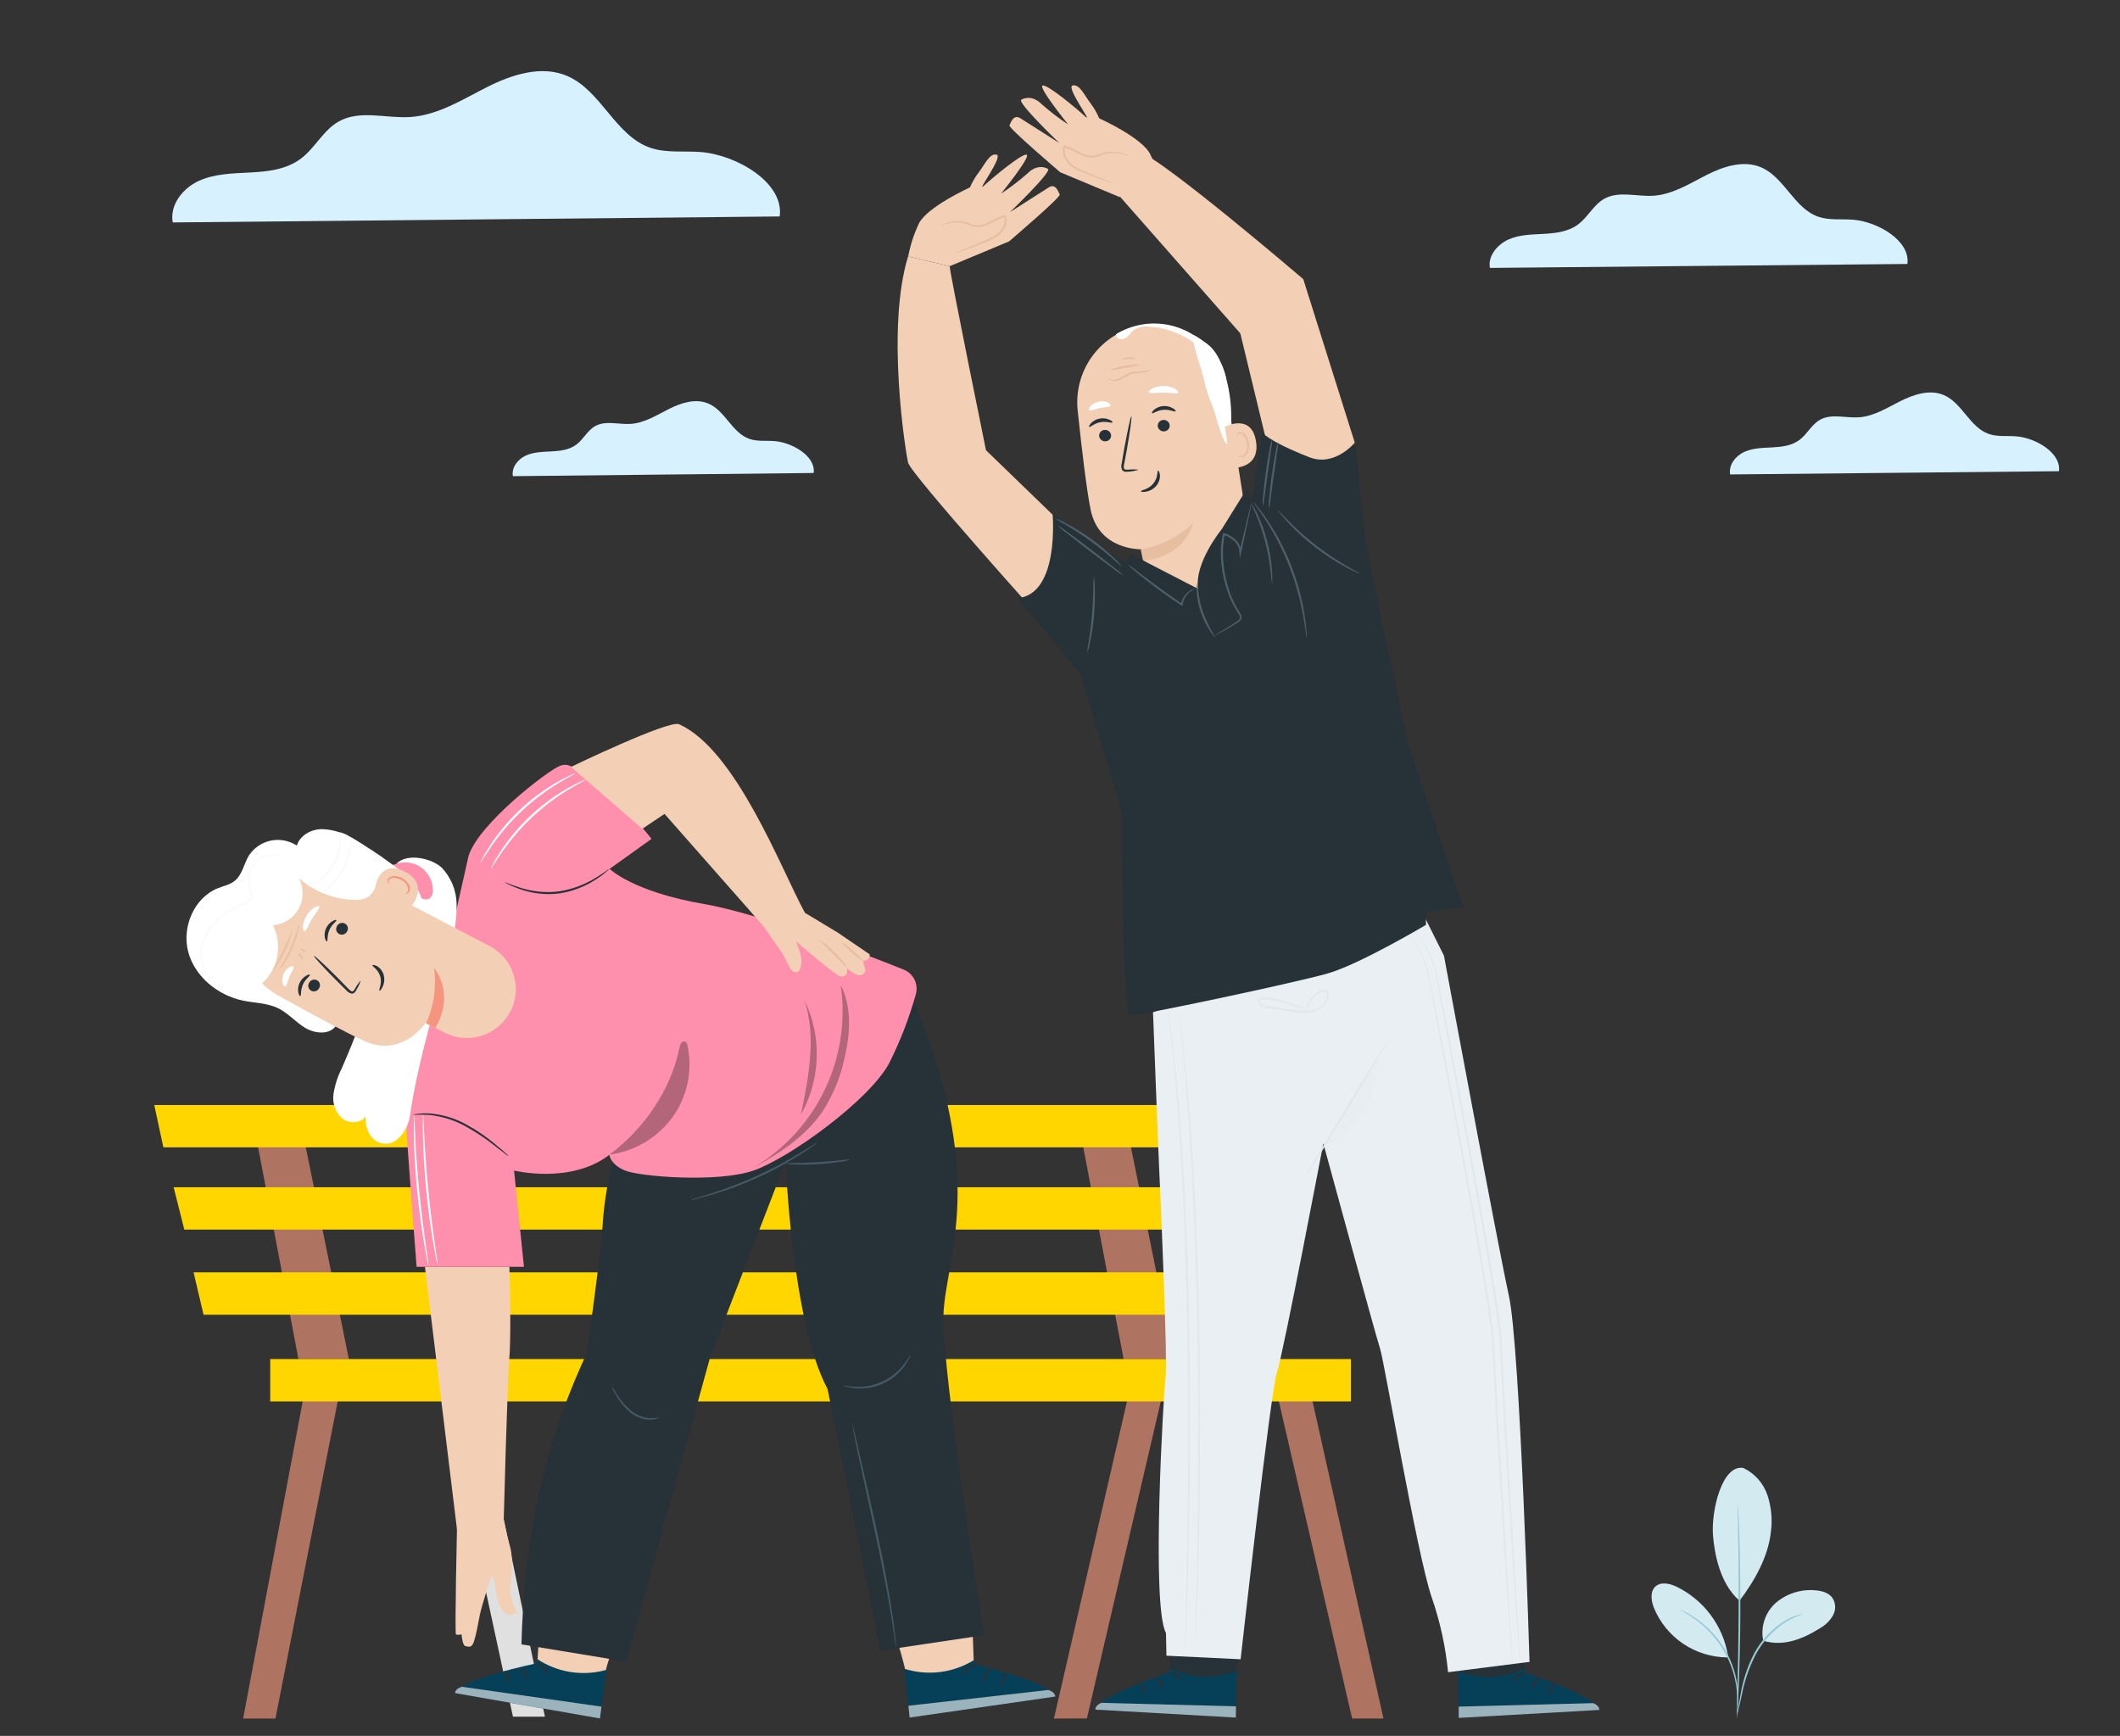 <svg width="480" height="393" viewBox="0 0 480 393" fill="none" xmlns="http://www.w3.org/2000/svg">
<rect x="0" y="0" width="480" height="393" fill="#333333" stroke="none"/>
<path d="M256.266 312.483L238.63 389.069L246.089 389.052L263.77 313.205L256.266 312.483Z" fill="#AE7461"/>
<path d="M288.446 312.483L306.144 389.069H313.238L296.11 312.483H288.446Z" fill="#AE7461"/>
<path d="M244.36 254.959L254.404 307.689H265.819L255.09 254.959H244.36Z" fill="#AE7461"/>
<path d="M69.435 312.483L55.052 389.069H62.368L77.402 312.483H69.435Z" fill="#AE7461"/>
<path d="M99.69 312.483L116.141 388.651H123.377L107.488 312.483H99.69Z" fill="#E0E0E0"/>
<path d="M57.529 254.959L67.573 307.689H78.988L68.259 254.959H57.529Z" fill="#AE7461"/>
<path d="M34.93 250.174L36.988 259.754H266.158L263.484 250.174H34.93Z" fill="#FFD600"/>
<path d="M39.314 268.791L41.729 278.37H269.357L267.281 268.791H39.314Z" fill="#FFD600"/>
<path d="M43.832 288.057L46.087 297.645H273.011L270.863 288.057H43.832Z" fill="#FFD600"/>
<path d="M305.877 307.689H61.183V317.278H305.877V307.689Z" fill="#FFD600"/>
<path d="M431.859 59.761C432.581 54.512 425.167 50.189 419.597 49.744C416.924 49.53 414.188 49.931 411.666 49.058C406.221 47.16 404.038 40.146 398.717 37.874C394.743 36.198 390.171 37.687 386.312 39.656C382.454 41.625 378.649 44.041 374.344 44.317C370.592 44.548 366.529 43.167 363.249 44.994C360.808 46.358 359.524 49.173 357.279 50.831C355.033 52.489 352.199 52.8 349.472 52.952C346.745 53.103 343.902 53.121 341.452 54.262C339.001 55.403 336.827 57.978 337.343 60.652L431.859 59.761Z" fill="#D8F1FF"/>
<path d="M184.225 107.081C184.742 103.294 179.404 100.184 175.385 99.863C173.469 99.702 171.482 99.996 169.672 99.364C165.742 98 164.174 92.921 160.333 91.343C157.473 90.14 154.166 91.219 151.422 92.609C148.677 93.999 145.896 95.772 142.795 95.968C140.122 96.147 137.163 95.14 134.775 96.459C132.992 97.448 132.101 99.471 130.47 100.674C128.84 101.877 126.808 102.091 124.838 102.198C122.869 102.304 120.828 102.322 119.037 103.142C117.246 103.962 115.757 105.86 116.132 107.803L184.225 107.081Z" fill="#D8F1FF"/>
<path d="M176.534 49.004C177.586 41.367 166.812 35.084 158.711 34.425C154.852 34.113 150.842 34.71 147.18 33.436C139.248 30.664 136.085 20.425 128.341 17.163C122.557 14.722 115.864 16.896 110.286 19.712C104.707 22.528 99.137 26.093 92.873 26.494C87.428 26.841 81.501 24.818 76.734 27.483C73.169 29.461 71.324 33.56 68.045 35.975C64.765 38.391 60.666 38.836 56.692 39.05C52.717 39.264 48.6 39.309 44.982 40.966C41.364 42.624 38.361 46.456 39.118 50.359L176.534 49.004Z" fill="#D8F1FF"/>
<path d="M466.169 106.679C466.739 102.536 460.902 99.131 456.518 98.784C454.424 98.614 452.249 98.935 450.28 98.24C445.984 96.743 444.264 91.2 440.076 89.427C436.948 88.108 433.339 89.284 430.273 90.817C427.208 92.35 424.24 94.266 420.845 94.48C417.895 94.675 414.687 93.588 412.103 95.023C410.178 96.093 409.171 98.311 407.397 99.621C405.624 100.931 403.405 101.172 401.248 101.288C399.092 101.404 396.864 101.422 394.903 102.322C392.943 103.222 391.339 105.289 391.731 107.41L466.169 106.679Z" fill="#D8F1FF"/>
<path d="M394.704 332.331C395.994 332.946 397.146 333.816 398.091 334.888C399.036 335.96 399.754 337.212 400.203 338.569C401.086 341.289 401.336 344.176 400.934 347.008C400.319 352.488 397.2 358.023 393.849 362.398C389.233 358.37 388.172 351.348 387.86 347.748C387.361 342.062 389.919 331.493 394.704 332.339" fill="#D3EAF1"/>
<path d="M399.214 371.434C398.9 369.868 399.005 368.246 399.518 366.733C400.031 365.22 400.934 363.869 402.137 362.817C403.364 361.787 404.784 361.011 406.314 360.535C407.844 360.06 409.453 359.893 411.048 360.045C412.519 360.161 414.105 360.589 414.943 361.828C415.301 362.417 415.495 363.091 415.506 363.78C415.517 364.469 415.344 365.149 415.005 365.749C414.302 366.942 413.297 367.929 412.091 368.609C408.099 371.123 403.768 372.816 399.249 371.461" fill="#D3EAF1"/>
<path d="M393.296 388.232C393.317 387.854 393.371 387.478 393.457 387.109C393.608 386.316 393.795 385.327 394.018 384.062C394.535 380.674 395.595 377.391 397.155 374.339C398.783 371.295 401.191 368.739 404.133 366.934C405.028 366.403 405.982 365.978 406.975 365.668C407.245 365.585 407.519 365.516 407.795 365.463C407.982 365.463 408.089 365.41 408.089 365.463C406.762 365.928 405.484 366.526 404.275 367.246C401.438 369.091 399.111 371.623 397.511 374.606C395.974 377.609 394.89 380.822 394.294 384.142C394.018 385.425 393.786 386.45 393.608 387.163C393.539 387.529 393.434 387.887 393.296 388.232Z" fill="#93C9D5"/>
<path d="M393.465 340.556C393.507 340.716 393.528 340.88 393.528 341.046C393.528 341.411 393.528 341.875 393.608 342.454C393.679 343.684 393.751 345.457 393.822 347.658C393.956 352.043 394.071 358.111 394.045 364.813C394.018 371.514 393.849 377.583 393.67 381.977C393.581 384.169 393.492 385.942 393.412 387.172C393.412 387.751 393.341 388.215 393.323 388.58C393.317 388.745 393.296 388.909 393.26 389.07C393.241 388.907 393.241 388.743 393.26 388.58C393.26 388.215 393.26 387.742 393.26 387.163C393.26 385.889 393.332 384.124 393.385 381.968C393.492 377.574 393.617 371.514 393.644 364.813C393.67 358.111 393.644 352.052 393.537 347.658C393.537 345.502 393.474 343.737 393.457 342.463C393.457 341.884 393.457 341.411 393.457 341.046C393.446 340.882 393.449 340.719 393.465 340.556Z" fill="#93C9D5"/>
<path d="M391.229 374.767C390.669 371.445 389.327 368.305 387.312 365.605C385.297 362.906 382.669 360.725 379.644 359.243C378.102 358.503 376.079 358.022 374.823 359.172C373.566 360.321 373.833 362.38 374.457 363.975C375.81 367.29 378.115 370.128 381.082 372.132C384.048 374.135 387.542 375.214 391.122 375.23" fill="#D3EAF1"/>
<path d="M380.41 364.439C380.747 364.558 381.074 364.701 381.39 364.867C381.693 365.019 382.077 365.197 382.495 365.455C382.914 365.714 383.387 365.972 383.903 366.347C384.42 366.721 384.964 367.086 385.516 367.567C386.113 368.054 386.685 368.572 387.227 369.118C388.465 370.391 389.558 371.795 390.489 373.306C391.388 374.837 392.106 376.467 392.628 378.163C392.857 378.903 393.038 379.656 393.171 380.418C393.306 381.077 393.398 381.744 393.448 382.414C393.507 382.965 393.534 383.518 393.528 384.072C393.552 384.49 393.552 384.91 393.528 385.328C393.527 385.685 393.485 386.041 393.403 386.389C393.314 386.389 393.474 384.865 393.207 382.441C393.137 381.782 393.029 381.127 392.886 380.48C392.734 379.734 392.543 378.997 392.316 378.27C391.778 376.611 391.06 375.015 390.177 373.511C389.266 372.025 388.199 370.638 386.996 369.376C386.47 368.828 385.917 368.308 385.338 367.817C384.804 367.336 384.26 366.926 383.77 366.578C381.756 365.152 380.366 364.537 380.41 364.439Z" fill="#93C9D5"/>
<path d="M253.031 43.898L280.826 75.472L286.432 98.642L299.799 114.683L306.037 110.174L306.741 100.21L295.076 63.192C295.076 63.192 262.994 35.718 257.318 33.962L253.031 43.898Z" fill="#F3D0B5"/>
<path d="M248.887 26.788C248.887 26.788 258.69 31.19 260.472 35.004C261.575 37.364 262.38 39.851 262.869 42.41L253.477 44.611L240.047 38.996C240.047 38.996 228.284 28.98 228.56 28.383C228.836 27.786 229.451 25.772 231.037 26.779C232.624 27.786 239.851 32.384 239.851 32.384C239.851 32.384 230.235 23.169 231.233 22.581C232.231 21.993 234.04 21.779 235.841 23.579C237.737 25.253 239.747 26.792 241.856 28.187C241.856 28.187 235.039 19.774 236.046 19.373C237.053 18.972 243.781 24.586 245.724 26.387C247.666 28.187 241.268 19.73 242.854 19.355C244.44 18.981 245.527 21.574 246.909 23.383C247.706 24.432 248.371 25.575 248.887 26.788Z" fill="#F3D0B5"/>
<path d="M252.015 41.545C251.625 41.477 251.245 41.36 250.883 41.197L247.853 40.083L245.768 39.263C244.953 38.975 244.164 38.62 243.407 38.203C242.537 37.74 241.801 37.062 241.268 36.233C240.967 35.783 240.768 35.272 240.685 34.736C240.602 34.2 240.636 33.653 240.787 33.132L240.858 32.927L241.054 32.981H241.205C243.317 33.569 244.886 34.995 246.641 35.218C247.469 35.308 248.306 35.176 249.065 34.834C249.78 34.558 250.53 34.387 251.293 34.326C252.403 34.242 253.517 34.419 254.546 34.843C254.821 34.959 255.086 35.096 255.339 35.253C255.517 35.369 255.598 35.431 255.589 35.449C255.58 35.467 255.205 35.262 254.484 35.013C253.469 34.672 252.395 34.548 251.329 34.647C250.597 34.73 249.88 34.916 249.199 35.2C248.38 35.577 247.476 35.73 246.579 35.645C244.645 35.396 243.014 33.952 241.09 33.435H240.956L241.223 33.275C241.094 33.733 241.066 34.214 241.14 34.685C241.214 35.156 241.388 35.605 241.651 36.002C242.147 36.766 242.823 37.397 243.62 37.837C244.352 38.252 245.115 38.61 245.902 38.907L247.969 39.754L250.955 41.046C251.321 41.183 251.676 41.35 252.015 41.545Z" fill="#E7BFA0"/>
<path d="M215.023 60.26C215.023 61.668 223.24 101.93 223.24 101.93L239.2 117.365C239.2 117.365 241.874 139.804 237.062 141.605C237.062 141.605 206.21 107.34 205.604 104.737C204.998 102.135 200.595 74.287 205.604 58.059L215.023 60.26Z" fill="#F3D0B5"/>
<path d="M219.613 42.427C219.613 42.427 209.81 46.883 208.028 50.644C206.924 53.007 206.116 55.497 205.622 58.058L215.041 60.259L228.462 54.654C228.462 54.654 240.261 44.611 239.94 44.031C239.619 43.452 239.049 41.429 237.463 42.427C235.876 43.425 228.649 48.042 228.649 48.042C228.649 48.042 238.265 38.827 237.267 38.239C236.268 37.651 234.459 37.437 232.659 39.246C230.763 40.919 228.753 42.459 226.644 43.853C226.644 43.853 233.452 35.432 232.454 35.031C231.456 34.63 224.719 40.244 222.776 42.044C220.834 43.844 227.232 35.396 225.646 35.013C224.06 34.63 222.972 37.241 221.591 39.041C220.795 40.084 220.13 41.221 219.613 42.427Z" fill="#F3D0B5"/>
<path d="M216.485 57.229C216.823 57.021 217.181 56.848 217.554 56.712L220.531 55.464L222.589 54.573C223.378 54.282 224.144 53.93 224.88 53.522C225.689 53.105 226.382 52.492 226.894 51.739C227.156 51.343 227.329 50.895 227.401 50.426C227.473 49.957 227.443 49.478 227.312 49.021L227.589 49.173H227.455C225.495 49.69 223.89 51.133 221.957 51.383C221.062 51.467 220.161 51.313 219.346 50.937C218.666 50.653 217.948 50.469 217.216 50.394C216.15 50.285 215.073 50.409 214.061 50.759C213.339 51 212.974 51.222 212.947 51.187C212.92 51.151 213.027 51.107 213.197 51C213.451 50.839 213.719 50.702 213.999 50.59C215.025 50.166 216.135 49.986 217.242 50.064C218.009 50.124 218.762 50.295 219.479 50.572C220.239 50.913 221.075 51.048 221.903 50.964C223.685 50.732 225.227 49.306 227.339 48.727H227.482L227.687 48.674L227.758 48.879C227.909 49.4 227.944 49.947 227.861 50.483C227.778 51.018 227.578 51.529 227.277 51.98C226.742 52.809 226.006 53.489 225.138 53.958C224.379 54.372 223.59 54.726 222.777 55.019L220.691 55.812L217.661 56.926C217.28 57.065 216.886 57.166 216.485 57.229Z" fill="#E7BFA0"/>
<path d="M328.966 371.664C328.966 371.664 330.196 377.546 330.214 378.579L334.589 381.975L345.114 379.07L345.56 370.318L328.966 371.664Z" fill="#263238"/>
<path d="M345.247 377.715L345.31 378.66C345.31 378.66 361.707 384.105 362.064 387.126L330.285 388.908L330.116 378.303C332.532 379.298 335.134 379.761 337.746 379.659C340.357 379.558 342.916 378.895 345.247 377.715Z" fill="#064058"/>
<g opacity="0.6">
<path d="M330.267 388.926V386.377L360.745 385.584C360.745 385.584 362.197 386.119 362.09 387.126L330.267 388.926Z" fill="white"/>
</g>
<path d="M345.417 378.794C345.417 378.945 344.651 379.061 343.911 379.605C343.171 380.148 342.806 380.817 342.663 380.763C342.521 380.71 342.663 379.801 343.599 379.159C344.535 378.518 345.417 378.598 345.417 378.794Z" fill="#263238"/>
<path d="M348.839 379.934C348.883 380.085 348.224 380.388 347.734 381.074C347.244 381.761 347.128 382.465 346.976 382.465C346.825 382.465 346.673 381.574 347.297 380.754C347.921 379.934 348.821 379.791 348.839 379.934Z" fill="#263238"/>
<path d="M350.951 383.819C350.817 383.819 350.559 383.097 350.906 382.224C351.254 381.35 351.967 380.967 352.038 381.101C352.11 381.234 351.682 381.698 351.406 382.42C351.129 383.141 351.111 383.792 350.951 383.819Z" fill="#263238"/>
<path d="M281.129 371.557C281.129 371.557 279.89 377.438 279.881 378.472L275.506 381.867L264.981 378.962L264.527 370.211L281.129 371.557Z" fill="#263238"/>
<path d="M264.847 377.644L264.785 378.588C264.785 378.588 248.388 384.033 248.031 387.054L279.81 388.836L279.979 378.232C277.563 379.226 274.96 379.689 272.349 379.587C269.738 379.486 267.179 378.823 264.847 377.644Z" fill="#064058"/>
<g opacity="0.6">
<path d="M279.81 388.854L279.854 386.305L249.377 385.512C249.377 385.512 247.924 386.047 248.031 387.054L279.81 388.854Z" fill="white"/>
</g>
<path d="M264.669 378.678C264.669 378.829 265.436 378.945 266.175 379.489C266.915 380.032 267.28 380.701 267.423 380.647C267.566 380.594 267.423 379.685 266.487 379.043C265.552 378.401 264.643 378.526 264.669 378.678Z" fill="#263238"/>
<path d="M261.256 379.862C261.211 380.013 261.871 380.316 262.361 381.002C262.851 381.689 262.967 382.393 263.118 382.393C263.27 382.393 263.421 381.501 262.798 380.682C262.174 379.862 261.265 379.684 261.256 379.862Z" fill="#263238"/>
<path d="M259.135 383.748C259.278 383.748 259.536 383.026 259.189 382.153C258.841 381.279 258.128 380.896 258.057 381.03C257.985 381.164 258.404 381.627 258.681 382.349C258.957 383.071 258.975 383.721 259.135 383.748Z" fill="#263238"/>
<path d="M259.198 73.52L258.307 73.689C253.94 74.513 250.044 76.951 247.393 80.518C244.743 84.085 243.533 88.519 244.004 92.938C244.895 101.458 246.018 110.868 246.927 115.36C248.798 124.663 258.396 124.352 258.396 124.352L258.646 125.786C258.924 127.402 259.524 128.946 260.409 130.327C261.294 131.707 262.447 132.897 263.799 133.824C265.152 134.752 266.676 135.4 268.283 135.729C269.889 136.058 271.545 136.062 273.154 135.741C276.257 135.121 279.001 133.328 280.814 130.734C282.627 128.141 283.369 124.948 282.885 121.821L277.868 89.445C276.861 79.598 269.01 72.237 259.198 73.52Z" fill="#F3D0B5"/>
<path d="M248.869 98.792C248.932 99.14 249.128 99.45 249.416 99.656C249.704 99.863 250.06 99.949 250.411 99.897C250.583 99.879 250.75 99.827 250.902 99.744C251.053 99.66 251.186 99.546 251.293 99.41C251.4 99.273 251.477 99.117 251.522 98.949C251.566 98.782 251.576 98.607 251.551 98.436C251.49 98.088 251.295 97.779 251.009 97.574C250.722 97.369 250.367 97.285 250.018 97.339C249.847 97.357 249.68 97.409 249.529 97.492C249.377 97.575 249.244 97.688 249.137 97.823C249.03 97.958 248.951 98.114 248.905 98.28C248.859 98.447 248.847 98.621 248.869 98.792Z" fill="#263238"/>
<path d="M246.623 96.653C246.819 96.796 247.693 95.86 249.127 95.593C250.562 95.325 251.747 95.851 251.863 95.646C251.979 95.441 251.703 95.272 251.177 95.022C250.476 94.705 249.693 94.618 248.94 94.773C248.195 94.908 247.514 95.28 246.997 95.833C246.614 96.297 246.498 96.591 246.623 96.653Z" fill="#263238"/>
<path d="M262.138 96.546C262.201 96.894 262.397 97.204 262.685 97.41C262.973 97.616 263.33 97.703 263.68 97.651C263.852 97.632 264.019 97.579 264.17 97.495C264.321 97.411 264.455 97.298 264.562 97.162C264.669 97.025 264.748 96.869 264.794 96.702C264.839 96.535 264.852 96.361 264.829 96.189C264.766 95.841 264.57 95.531 264.282 95.325C263.994 95.118 263.638 95.032 263.288 95.084C263.115 95.103 262.949 95.156 262.797 95.24C262.646 95.324 262.513 95.437 262.406 95.573C262.298 95.709 262.22 95.865 262.174 96.032C262.128 96.199 262.116 96.374 262.138 96.546Z" fill="#263238"/>
<path d="M260.828 93.561C261.015 93.721 261.978 92.883 263.431 92.776C264.883 92.669 266.006 93.311 266.149 93.124C266.291 92.937 266.033 92.732 265.534 92.429C264.873 92.039 264.106 91.867 263.341 91.939C262.587 91.993 261.869 92.287 261.292 92.776C260.873 93.16 260.757 93.489 260.828 93.561Z" fill="#263238"/>
<path d="M257.798 106.34C256.999 106.24 256.191 106.24 255.392 106.34C255.018 106.34 254.661 106.34 254.501 106.126C254.401 105.753 254.417 105.359 254.546 104.994C254.724 104.05 254.902 103.052 255.098 102.009C255.856 97.758 256.328 94.283 256.159 94.256C255.989 94.229 255.267 97.651 254.483 101.902L253.975 104.905C253.826 105.389 253.854 105.911 254.055 106.376C254.134 106.494 254.238 106.593 254.36 106.665C254.482 106.738 254.618 106.782 254.759 106.795C254.97 106.818 255.182 106.818 255.392 106.795C256.21 106.748 257.019 106.595 257.798 106.34Z" fill="#263238"/>
<path d="M262.201 106.536C261.969 106.536 262.254 108.122 261.131 109.476C260.008 110.831 258.324 110.974 258.351 111.196C258.378 111.419 258.779 111.428 259.483 111.312C260.395 111.151 261.221 110.675 261.817 109.967C262.389 109.286 262.677 108.412 262.619 107.525C262.539 106.856 262.308 106.509 262.201 106.536Z" fill="#263238"/>
<path d="M260.115 88.811C260.302 89.186 261.728 88.856 263.448 88.883C265.168 88.909 266.594 89.239 266.79 88.883C266.87 88.704 266.594 88.357 265.997 87.991C265.203 87.584 264.322 87.376 263.43 87.385C262.55 87.367 261.678 87.563 260.891 87.956C260.32 88.277 260.035 88.624 260.115 88.811Z" fill="white"/>
<path d="M246.597 92.874C246.917 93.151 247.835 92.625 249.021 92.384C250.206 92.144 251.257 92.188 251.427 91.805C251.489 91.627 251.275 91.324 250.776 91.101C250.117 90.835 249.392 90.779 248.7 90.941C248.015 91.087 247.392 91.442 246.917 91.957C246.499 92.375 246.499 92.732 246.597 92.874Z" fill="white"/>
<path d="M269.954 75.891C270.364 75.579 272.628 77.379 273.073 77.673C275.595 79.375 277.021 83.02 277.707 85.978C278.441 88.794 278.798 91.695 278.768 94.605C278.768 94.979 278.768 96.566 278.768 96.566C278.411 96.975 278.438 100.38 277.877 100.487C277.128 100.647 275.729 95.621 275.533 95.247C275.276 94.085 274.924 92.947 274.481 91.842C273.729 90.092 273.133 88.279 272.699 86.424C272.227 83.831 270.729 80.088 270.257 77.513C270.141 77.031 269.553 76.194 269.954 75.891Z" fill="white"/>
<path d="M272.547 79.473C269.174 76.148 264.695 74.182 259.964 73.948C258.895 73.817 257.812 74.039 256.881 74.58C256.386 74.987 255.935 75.444 255.535 75.944C255.121 76.442 254.53 76.761 253.887 76.835C253.245 76.835 252.568 76.3 252.666 75.668C256.049 73.609 260.055 72.825 263.965 73.457C267.874 74.09 271.429 76.096 273.991 79.116" fill="white"/>
<path d="M270.658 79.366L276.62 82.592C277.022 83.557 277.35 84.552 277.6 85.568L271.745 82.93L270.658 79.366Z" fill="white"/>
<path d="M277.332 96.618C277.475 96.52 283.383 93.517 284.381 99.933C285.38 106.349 278.732 106.02 278.696 105.841C278.66 105.663 277.332 96.618 277.332 96.618Z" fill="#F3D0B5"/>
<path d="M280.273 103.105C280.273 103.105 280.398 103.167 280.603 103.221C280.886 103.29 281.184 103.252 281.441 103.114C281.812 102.787 282.091 102.367 282.247 101.898C282.404 101.428 282.433 100.925 282.332 100.441C282.263 99.888 282.072 99.358 281.77 98.89C281.679 98.699 281.543 98.533 281.374 98.406C281.205 98.279 281.008 98.194 280.799 98.159C280.665 98.143 280.529 98.176 280.416 98.251C280.304 98.326 280.221 98.439 280.184 98.569C280.131 98.765 280.184 98.881 280.184 98.899C280.184 98.917 280.033 98.819 280.042 98.542C280.048 98.376 280.114 98.218 280.229 98.097C280.388 97.939 280.601 97.846 280.826 97.838C281.097 97.85 281.36 97.93 281.591 98.072C281.822 98.214 282.012 98.413 282.145 98.649C282.501 99.165 282.73 99.757 282.813 100.378C282.973 101.679 282.492 102.989 281.61 103.408C281.446 103.488 281.266 103.529 281.084 103.529C280.902 103.529 280.722 103.488 280.558 103.408C280.309 103.257 280.255 103.123 280.273 103.105Z" fill="#E7BFA0"/>
<path d="M258.271 124.36C262.735 123.6 266.873 121.532 270.159 118.416C270.159 118.416 268.59 126.008 258.814 126.953L258.271 124.36Z" fill="#E7BFA0"/>
<path d="M260.757 83.544C260.757 83.544 260.356 84.07 259.376 84.275C258.395 84.48 257.068 84.355 255.811 84.837C255.199 85.123 254.604 85.444 254.029 85.799C253.522 86.089 252.954 86.254 252.371 86.28C251.97 86.304 251.571 86.201 251.231 85.986C250.999 85.826 250.928 85.683 250.945 85.665C251.375 85.903 251.864 86.008 252.353 85.968C252.875 85.894 253.376 85.712 253.824 85.434C254.394 85.055 254.989 84.715 255.606 84.418C256.266 84.179 256.963 84.055 257.665 84.052C258.213 84.047 258.76 84.015 259.304 83.954C259.801 83.865 260.287 83.728 260.757 83.544Z" fill="#E7BFA0"/>
<path d="M258.485 82.485C257.309 82.857 256.101 83.117 254.876 83.261C253.681 83.552 252.46 83.725 251.231 83.777C252.365 83.282 253.566 82.958 254.796 82.815C256.003 82.525 257.246 82.414 258.485 82.485Z" fill="#E7BFA0"/>
<path d="M256.952 81.149C256.952 81.282 256.302 81.273 255.535 81.309C254.769 81.345 254.136 81.416 254.109 81.309C254.083 81.202 254.698 80.917 255.517 80.881C256.337 80.846 256.979 81.015 256.952 81.149Z" fill="#E7BFA0"/>
<path d="M261.06 229.169C261.06 229.169 262.29 261.429 262.521 266.098C262.753 270.768 264.384 308.107 263.92 311.601C263.457 315.094 260.587 363.644 264.001 369.713L264.099 374.846L280.897 375.648C280.897 375.648 287.723 314.64 289.122 310.674C290.521 306.708 299.62 258.862 299.62 258.862C299.62 258.862 311.526 302.529 312.462 305.3C313.397 308.072 320.856 351.979 324.127 361.541C326.049 367.051 327.303 372.771 327.861 378.58L346.308 376.245C346.308 376.245 344.205 305.069 341.638 293.368C339.072 281.667 326.934 216.363 326.934 216.363L322.033 206.56L261.06 229.169Z" fill="#EAEFF4"/>
<path d="M295.762 229.685C295.762 229.685 295.762 229.551 295.762 229.275C295.765 228.882 295.813 228.49 295.904 228.107C296.245 226.656 297.116 225.385 298.346 224.543C298.751 224.222 299.247 224.038 299.763 224.017C299.916 224.024 300.066 224.063 300.203 224.132C300.339 224.201 300.46 224.299 300.556 224.418C300.739 224.678 300.833 224.991 300.823 225.309C300.784 225.91 300.602 226.493 300.292 227.009C299.982 227.525 299.553 227.96 299.041 228.277C297.951 228.994 296.665 229.355 295.36 229.311C294.003 229.265 292.651 229.119 291.315 228.874L287.331 228.259C286.662 228.217 286.008 228.045 285.406 227.751C285.234 227.658 285.09 227.519 284.993 227.349C284.895 227.179 284.847 226.985 284.854 226.789C284.873 226.597 284.947 226.415 285.067 226.265C285.188 226.115 285.349 226.003 285.531 225.942C286.127 225.759 286.762 225.744 287.367 225.897C287.937 225.978 288.481 226.085 289.007 226.2C290.049 226.432 291.012 226.699 291.876 226.985C293.24 227.435 294.566 227.992 295.842 228.651C296.296 228.892 296.635 229.088 296.867 229.23C296.985 229.294 297.096 229.372 297.196 229.462C296.706 229.276 296.227 229.062 295.762 228.82C294.469 228.224 293.138 227.715 291.778 227.297C290.887 227.038 289.996 226.789 288.926 226.575C288.409 226.477 287.866 226.379 287.313 226.298C286.779 226.165 286.218 226.181 285.691 226.343C285.58 226.372 285.481 226.437 285.409 226.526C285.336 226.615 285.294 226.725 285.288 226.84C285.282 226.955 285.313 227.069 285.376 227.166C285.438 227.262 285.53 227.336 285.638 227.377C286.2 227.632 286.804 227.781 287.42 227.813L291.404 228.41C292.715 228.66 294.044 228.808 295.378 228.856C296.589 228.917 297.789 228.606 298.818 227.965C299.276 227.688 299.663 227.307 299.948 226.854C300.233 226.401 300.407 225.887 300.458 225.354C300.472 225.25 300.464 225.144 300.437 225.042C300.409 224.941 300.362 224.846 300.297 224.763C300.232 224.68 300.152 224.611 300.06 224.559C299.968 224.508 299.867 224.475 299.763 224.463C299.322 224.484 298.897 224.636 298.542 224.899C297.364 225.675 296.498 226.843 296.1 228.197C295.957 228.685 295.844 229.182 295.762 229.685Z" fill="#E2E7EB"/>
<path d="M268.314 373.678C268.298 373.554 268.298 373.428 268.314 373.304C268.314 373.037 268.314 372.671 268.314 372.199C268.314 371.21 268.376 369.793 268.421 367.984C268.51 364.312 268.653 359.01 268.76 352.46C269.009 339.351 269.161 321.269 268.822 301.236C268.635 291.228 268.332 281.702 267.931 273.04C267.53 264.378 267.04 256.589 266.532 250.057C266.407 248.426 266.291 246.867 266.175 245.396C266.059 243.926 265.908 242.544 265.783 241.243C265.552 238.65 265.347 236.422 265.133 234.595C264.919 232.769 264.785 231.387 264.678 230.398C264.634 229.935 264.598 229.578 264.571 229.311C264.561 229.186 264.561 229.061 264.571 228.937C264.604 229.056 264.625 229.178 264.634 229.302C264.678 229.569 264.723 229.926 264.785 230.389C264.919 231.369 265.097 232.777 265.329 234.578C265.56 236.378 265.801 238.623 266.059 241.217L266.487 245.369C266.612 246.84 266.746 248.399 266.879 250.03C267.459 256.562 267.931 264.36 268.376 273.022C268.822 281.684 269.089 291.219 269.268 301.227C269.606 321.234 269.401 339.351 269.072 352.46C268.92 359.019 268.724 364.321 268.581 367.984C268.501 369.766 268.439 371.219 268.394 372.208C268.394 372.671 268.394 373.037 268.332 373.304C268.336 373.429 268.33 373.554 268.314 373.678Z" fill="#E2E7EB"/>
<path d="M270.604 373.322C270.594 373.197 270.594 373.072 270.604 372.947C270.604 372.68 270.604 372.315 270.604 371.851C270.604 370.862 270.658 369.445 270.702 367.627C270.791 363.965 270.934 358.653 271.05 352.103C271.29 338.994 271.442 320.913 271.103 300.88C270.916 290.872 270.622 281.345 270.212 272.692C269.802 264.039 269.321 256.233 268.822 249.7L268.457 245.04C268.323 243.569 268.189 242.188 268.073 240.887C267.833 238.294 267.628 236.066 267.414 234.239C267.2 232.412 267.066 231.031 266.959 230.042L266.852 228.954C266.843 228.83 266.843 228.705 266.852 228.58C266.889 228.699 266.913 228.822 266.924 228.945C266.924 229.213 267.013 229.569 267.075 230.033L267.61 234.221C267.86 236.003 268.082 238.276 268.35 240.86C268.483 242.161 268.626 243.534 268.768 245.013C268.911 246.492 269.027 248.043 269.161 249.674C269.74 256.215 270.212 264.004 270.658 272.666C271.103 281.328 271.371 290.863 271.549 300.871C271.888 320.877 271.691 339.003 271.353 352.112C271.201 358.662 271.014 363.965 270.863 367.636C270.782 369.418 270.72 370.862 270.676 371.851C270.676 372.315 270.631 372.68 270.613 372.947C270.62 373.072 270.617 373.197 270.604 373.322Z" fill="#E2E7EB"/>
<path d="M314.119 235.833C314.226 235.905 310.234 242.678 305.208 250.983C300.182 259.289 296.002 265.955 295.886 265.883C295.771 265.812 299.772 259.039 304.798 250.734C309.824 242.428 314.012 235.771 314.119 235.833Z" fill="#E2E7EB"/>
<path d="M344.125 376.343C344.125 376.343 344.125 376.2 344.071 375.915C344.018 375.63 344.018 375.184 343.973 374.641C343.884 373.5 343.768 371.86 343.608 369.757C343.323 365.489 342.913 359.349 342.396 351.774C341.879 344.199 341.353 335.136 340.72 325.101C340.435 320.075 340.141 314.809 339.829 309.346C339.669 306.61 339.66 303.812 339.304 301.031C338.947 298.251 338.537 295.399 338.092 292.53C336.256 281.069 334.277 270.188 332.477 260.288L327.594 234.016C326.89 230.273 326.257 226.887 325.704 223.919C325.41 222.44 325.197 221.041 324.902 219.793C324.612 218.654 324.224 217.542 323.744 216.469C323.074 214.983 322.281 213.555 321.373 212.201C321.062 211.737 320.812 211.39 320.643 211.167C320.473 210.944 320.393 210.811 320.393 210.811C320.497 210.912 320.596 211.019 320.687 211.131C320.865 211.354 321.124 211.693 321.454 212.156C322.402 213.49 323.223 214.91 323.904 216.398C324.406 217.474 324.812 218.592 325.116 219.74C325.428 221.014 325.651 222.413 325.954 223.875C326.533 226.842 327.193 230.22 327.915 233.954C329.358 241.422 331.06 250.316 332.896 260.207C334.732 270.099 336.71 280.989 338.546 292.458C338.992 295.328 339.437 298.162 339.767 300.978C340.097 303.794 340.132 306.592 340.284 309.319C340.578 314.782 340.872 320.013 341.175 325.075C341.763 335.109 342.307 344.154 342.752 351.756C343.198 359.357 343.563 365.471 343.822 369.739L344.089 374.632C344.089 375.175 344.089 375.603 344.151 375.906C344.214 376.209 344.125 376.343 344.125 376.343Z" fill="#E2E7EB"/>
<path d="M342.405 376.61C342.405 376.61 342.405 376.467 342.351 376.182C342.298 375.897 342.298 375.46 342.253 374.917C342.164 373.785 342.048 372.145 341.897 370.051C341.611 365.8 341.193 359.678 340.685 352.13C340.177 344.582 339.642 335.554 339.009 325.556C338.724 320.556 338.43 315.298 338.118 309.853C337.958 307.135 337.949 304.346 337.619 301.575C337.289 298.803 336.862 295.96 336.425 293.1C334.598 281.684 332.629 270.821 330.837 261.018C329.046 251.215 327.362 242.304 325.972 234.836C325.277 231.111 324.644 227.707 324.082 224.784C323.806 223.304 323.566 221.923 323.307 220.666C323.066 219.518 322.723 218.394 322.282 217.307C321.673 215.805 320.918 214.366 320.028 213.011C319.725 212.539 319.475 212.192 319.306 211.96L319.056 211.612C319.16 211.713 319.259 211.821 319.35 211.933C319.529 212.156 319.787 212.495 320.108 212.958C321.035 214.302 321.82 215.739 322.452 217.244C322.909 218.333 323.267 219.46 323.521 220.613C323.797 221.887 324.047 223.286 324.341 224.73C324.92 227.698 325.571 231.057 326.292 234.773C327.736 242.215 329.429 251.082 331.256 260.938C333.083 270.794 335.053 281.639 336.879 293.073C337.316 295.934 337.771 298.758 338.082 301.566C338.394 304.373 338.421 307.153 338.573 309.88C338.876 315.325 339.161 320.574 339.464 325.573C340.061 335.572 340.596 344.582 341.041 352.157C341.487 359.731 341.852 365.827 342.102 370.078C342.217 372.181 342.307 373.821 342.369 374.952C342.369 375.496 342.413 375.915 342.431 376.227C342.449 376.539 342.405 376.61 342.405 376.61Z" fill="#E2E7EB"/>
<g opacity="0.3">
<path d="M311.954 239.052C308.389 245.165 304.219 252.419 299.781 259.45C303.557 257.582 306.715 254.664 308.874 251.045C311.033 247.427 312.103 243.263 311.954 239.052Z" fill="#E2E7EB"/>
</g>
<path d="M238.318 116.277C238.318 116.277 239.993 134.484 230.422 135.419L244.681 152.69L254.011 183.961C254.011 183.961 254.243 229.695 255.642 229.926C257.041 230.158 293.445 222.459 300.681 220.364C307.917 218.27 322.853 209.394 322.853 209.394V206.596L331.256 205.197L318.682 168.089L309.343 123.754L306.776 100.183C306.776 100.183 302.222 105.788 296.43 103.507C286.823 99.72 285.736 97.848 285.736 97.848L283.348 113.889L282.376 110.556L276.628 119.788C276.628 119.788 270.328 127.488 271.282 133.325L260.08 127.541L256.025 125.367L254.964 127.541L238.318 116.277Z" fill="#263238"/>
<path d="M246.169 147.814C246.212 146.972 246.322 146.134 246.499 145.31C246.739 143.759 247.042 141.612 247.247 139.223C247.452 136.835 247.523 134.67 247.55 133.101C247.517 132.247 247.549 131.392 247.648 130.543C247.821 131.382 247.899 132.237 247.88 133.092C247.947 135.152 247.89 137.215 247.711 139.268C247.532 141.318 247.235 143.357 246.819 145.372C246.686 146.206 246.468 147.024 246.169 147.814Z" fill="#4E6069"/>
<path d="M288.008 132.131C287.845 131.217 287.738 130.295 287.688 129.368C287.442 127.16 287.046 124.972 286.502 122.818C285.943 120.662 285.234 118.548 284.381 116.491C283.982 115.657 283.634 114.8 283.339 113.924C283.339 113.924 283.508 114.129 283.749 114.548C283.989 114.967 284.319 115.582 284.684 116.33C285.634 118.367 286.392 120.489 286.948 122.667C287.506 124.842 287.864 127.065 288.017 129.306C288.071 130.197 288.089 130.865 288.071 131.346C288.091 131.609 288.07 131.874 288.008 132.131Z" fill="#4E6069"/>
<path d="M295.833 144.473C295.731 144.042 295.663 143.604 295.628 143.163C295.53 142.271 295.352 141.086 295.084 139.598C293.721 131.757 290.787 124.273 286.458 117.595C285.629 116.312 284.925 115.296 284.426 114.61C284.147 114.264 283.9 113.894 283.686 113.505C284.013 113.81 284.311 114.144 284.578 114.503C285.13 115.154 285.87 116.152 286.743 117.417C287.755 118.897 288.689 120.429 289.541 122.007C291.636 125.884 293.252 130.001 294.354 134.269C294.799 136.008 295.156 137.769 295.423 139.544C295.646 141.059 295.77 142.298 295.815 143.109C295.87 143.562 295.876 144.019 295.833 144.473Z" fill="#4E6069"/>
<path d="M307.988 129.902C307.678 129.832 307.378 129.721 307.097 129.572C306.545 129.332 305.76 128.949 304.807 128.441C299.833 125.78 295.339 122.308 291.511 118.166C290.78 117.372 290.21 116.713 289.844 116.232C289.628 116.003 289.444 115.745 289.301 115.465C289.354 115.465 290.236 116.419 291.742 117.943C293.701 119.924 295.785 121.779 297.981 123.495C300.194 125.198 302.516 126.755 304.932 128.155C306.794 129.269 307.988 129.831 307.988 129.902Z" fill="#4E6069"/>
<path d="M275.131 144.286C274.642 143.843 274.23 143.322 273.91 142.744C273.049 141.419 272.358 139.991 271.852 138.493C271.327 136.992 271.027 135.421 270.961 133.832C270.904 133.177 270.964 132.516 271.139 131.881C271.233 134.073 271.607 136.245 272.253 138.342C273.055 140.396 274.017 142.383 275.131 144.286Z" fill="#4E6069"/>
<path d="M283.339 113.924C283.321 114.198 283.279 114.469 283.214 114.735L282.76 117.008C282.323 119.022 281.735 121.784 281.031 125.028L280.728 126.418L280.63 124.992C280.572 124.094 280.193 123.246 279.56 122.604C278.862 121.909 277.997 121.406 277.047 121.143L277.324 120.973C276.984 122.572 276.84 124.206 276.896 125.839C276.985 128.701 277.526 131.532 278.5 134.225C278.92 135.398 279.439 136.534 280.051 137.62C280.345 138.128 280.674 138.565 280.942 139.099C281.081 139.374 281.128 139.687 281.075 139.991C280.988 140.275 280.813 140.524 280.576 140.704C279.26 141.606 277.885 142.419 276.459 143.136C275.488 143.689 274.98 144.028 274.953 144.028C274.926 144.028 275.06 143.912 275.301 143.725C275.541 143.537 275.889 143.288 276.37 142.985C277.746 142.215 279.079 141.37 280.363 140.454C280.548 140.324 280.677 140.128 280.724 139.906C280.77 139.685 280.73 139.453 280.612 139.26C280.38 138.814 280.024 138.369 279.721 137.816C279.078 136.721 278.535 135.569 278.099 134.376C277.083 131.646 276.52 128.769 276.433 125.857C276.374 124.187 276.524 122.517 276.878 120.884L276.932 120.644L277.154 120.715C278.184 121.001 279.121 121.551 279.872 122.31C280.572 123.03 280.984 123.981 281.031 124.984H280.63C281.405 121.722 282.056 118.977 282.528 116.963L283.089 114.717C283.143 114.445 283.227 114.179 283.339 113.924Z" fill="#4E6069"/>
<path d="M270.72 133.208C270.31 133.42 269.915 133.659 269.535 133.921C268.571 134.643 267.931 135.715 267.752 136.906L267.708 137.218L267.441 137.04C266.202 136.229 264.767 135.257 263.234 134.143C260.935 132.495 258.93 130.917 257.504 129.732C256.708 129.126 255.962 128.456 255.276 127.727C256.13 128.26 256.944 128.856 257.709 129.509C259.179 130.623 261.22 132.183 263.502 133.805C265.017 134.892 266.451 135.899 267.663 136.746L267.36 136.879C267.464 136.247 267.699 135.643 268.049 135.106C268.398 134.569 268.856 134.111 269.392 133.76C269.687 133.565 270.008 133.412 270.346 133.306C270.56 133.199 270.72 133.181 270.72 133.208Z" fill="#4E6069"/>
<path d="M288.035 99.451C288.032 100.206 287.954 100.958 287.804 101.697C287.59 103.239 287.331 105.065 287.046 107.044C286.761 109.022 286.52 110.894 286.315 112.435C286.253 113.188 286.122 113.934 285.923 114.663C285.861 113.909 285.882 113.15 285.986 112.4C286.093 111.009 286.289 109.093 286.583 106.981C286.877 104.869 287.207 102.971 287.474 101.635C287.583 100.889 287.771 100.157 288.035 99.451Z" fill="#4E6069"/>
<path d="M289.399 100.022C289.402 100.779 289.327 101.535 289.176 102.277C288.953 103.818 288.695 105.645 288.409 107.624C288.124 109.602 287.892 111.464 287.679 113.015C287.627 113.767 287.496 114.51 287.287 115.234C287.231 114.482 287.255 113.726 287.358 112.979C287.465 111.589 287.661 109.664 287.955 107.561C288.249 105.458 288.57 103.551 288.846 102.214C288.951 101.466 289.136 100.731 289.399 100.022Z" fill="#4E6069"/>
<path d="M254.447 130.348C253.639 129.896 252.87 129.378 252.148 128.797C250.758 127.799 248.86 126.382 246.801 124.805C244.743 123.228 242.853 121.766 241.517 120.697C240.763 120.165 240.056 119.568 239.405 118.915C240.218 119.362 240.991 119.881 241.713 120.465C243.103 121.463 245.001 122.88 247.06 124.458C249.118 126.035 250.999 127.496 252.344 128.566C253.097 129.096 253.801 129.693 254.447 130.348Z" fill="#4E6069"/>
<path d="M254.037 128.271C253.294 127.728 252.591 127.133 251.934 126.488C250.651 125.374 248.842 123.886 246.748 122.371C244.653 120.856 242.666 119.626 241.205 118.762C240.392 118.337 239.609 117.858 238.861 117.327C239.735 117.618 240.575 118.004 241.365 118.477C243.328 119.522 245.219 120.698 247.024 121.997C248.828 123.294 250.54 124.715 252.148 126.248C252.851 126.849 253.485 127.528 254.037 128.271Z" fill="#4E6069"/>
<path d="M203.02 370.943C203.02 370.943 204.802 376.958 204.945 378.072L209.81 381.209L220.504 377.235L220.183 368.083L203.02 370.943Z" fill="#F3D0B5"/>
<path d="M220.54 375.818L220.682 376.799C220.682 376.799 238.265 380.987 238.906 384.115L205.934 388.847L204.802 377.815C207.414 378.633 210.173 378.879 212.889 378.534C215.605 378.19 218.214 377.263 220.54 375.818Z" fill="#064058"/>
<g opacity="0.6">
<path d="M205.951 388.847L205.675 386.174L237.365 382.609C237.365 382.609 238.924 383.037 238.906 384.097L205.951 388.847Z" fill="white"/>
</g>
<path d="M220.816 376.879C220.816 377.039 220.041 377.227 219.319 377.859C218.597 378.492 218.276 379.223 218.125 379.178C217.973 379.134 218.071 378.171 218.953 377.396C219.836 376.621 220.825 376.719 220.816 376.879Z" fill="#263238"/>
<path d="M224.479 377.806C224.532 377.957 223.881 378.331 223.427 379.089C222.972 379.846 222.928 380.595 222.767 380.613C222.607 380.631 222.366 379.722 222.946 378.83C223.525 377.939 224.452 377.654 224.479 377.806Z" fill="#263238"/>
<path d="M227.036 381.665C226.894 381.718 226.555 380.943 226.84 380.007C227.125 379.072 227.829 378.608 227.918 378.733C228.007 378.858 227.606 379.392 227.384 380.168C227.161 380.943 227.188 381.62 227.036 381.665Z" fill="#263238"/>
<path d="M139.293 371.247C139.293 371.247 137.297 377.2 137.154 378.279L132.199 381.273L121.621 377.013L122.21 367.879L139.293 371.247Z" fill="#F3D0B5"/>
<path d="M121.639 375.605L121.461 376.576C121.461 376.576 103.771 380.248 103.032 383.34L135.835 389.053L137.288 378.056C134.656 378.796 131.897 378.96 129.196 378.537C126.496 378.114 123.918 377.114 121.639 375.605Z" fill="#064058"/>
<g opacity="0.6">
<path d="M135.835 389.052L136.183 386.379L104.618 381.878C104.618 381.878 103.05 382.262 103.032 383.313L135.835 389.052Z" fill="white"/>
</g>
<path d="M121.336 376.647C121.336 376.808 122.103 377.022 122.798 377.672C123.493 378.323 123.796 379.071 123.956 379.036C124.117 379 124.036 378.029 123.181 377.253C122.325 376.478 121.327 376.496 121.336 376.647Z" fill="#263238"/>
<path d="M117.647 377.467C117.584 377.619 118.226 378.011 118.654 378.786C119.081 379.561 119.108 380.301 119.269 380.319C119.429 380.337 119.696 379.428 119.144 378.536C118.591 377.645 117.673 377.316 117.647 377.467Z" fill="#263238"/>
<path d="M114.973 381.245C115.116 381.308 115.472 380.541 115.214 379.597C114.955 378.652 114.269 378.171 114.18 378.287C114.091 378.402 114.474 378.964 114.67 379.739C114.866 380.514 114.822 381.201 114.973 381.245Z" fill="#263238"/>
<path d="M138.758 262.99C137.602 267.404 136.847 271.914 136.504 276.464C136.227 282.613 132.877 306.353 132.877 306.353C132.877 306.353 124.776 322.84 121.416 340.993C119.441 351.312 118.32 361.777 118.066 372.281L141.815 376.193L160.805 307.191L177.88 262.99C177.88 262.99 179.27 299.376 187.371 314.454L199.366 373.698L222.794 370.205C222.794 370.205 213.33 311.068 213.606 297.977C213.883 284.885 224.3 267.116 206.049 224.554L171.704 252.724L138.758 262.99Z" fill="#263238"/>
<path d="M206.103 306.826C206.055 307.06 205.971 307.286 205.853 307.494C205.576 308.082 205.245 308.643 204.864 309.17C203.596 310.93 201.891 312.329 199.917 313.229C197.944 314.129 195.769 314.499 193.609 314.303C192.961 314.242 192.32 314.126 191.693 313.955C191.458 313.904 191.233 313.817 191.024 313.697C191.024 313.616 192.023 313.902 193.636 313.973C195.729 314.075 197.817 313.675 199.724 312.805C201.631 311.935 203.302 310.621 204.597 308.973C205.604 307.708 206.023 306.781 206.103 306.826Z" fill="#455A64"/>
<path d="M149.363 320.869C149.215 320.994 149.042 321.085 148.855 321.137C148.363 321.314 147.845 321.41 147.322 321.422C145.571 321.404 143.881 320.773 142.546 319.639C141.256 318.514 140.173 317.172 139.346 315.674C138.979 315.083 138.68 314.452 138.455 313.793C138.88 314.332 139.25 314.911 139.56 315.522C140.445 316.93 141.529 318.203 142.777 319.301C144.039 320.346 145.598 320.97 147.233 321.083C147.948 321.073 148.66 321.001 149.363 320.869Z" fill="#455A64"/>
<path d="M202.913 373.162C202.858 372.994 202.822 372.821 202.806 372.645C202.752 372.253 202.672 371.754 202.583 371.148C202.405 369.847 202.128 367.967 201.745 365.641C200.997 360.998 199.776 354.617 198.27 347.604C196.764 340.59 195.382 334.29 194.375 329.629C193.894 327.33 193.484 325.467 193.27 324.166C193.154 323.56 193.065 323.07 193.003 322.678C192.963 322.505 192.939 322.329 192.932 322.152C193.006 322.314 193.06 322.485 193.092 322.66C193.181 323.044 193.297 323.551 193.449 324.131C193.752 325.476 194.179 327.312 194.696 329.567C195.748 334.147 197.227 340.483 198.724 347.506C200.221 354.528 201.398 360.927 202.066 365.596C202.414 367.922 202.645 369.811 202.761 371.13C202.824 371.745 202.868 372.244 202.904 372.636C202.926 372.811 202.929 372.987 202.913 373.162Z" fill="#455A64"/>
<path d="M185.116 258.595C184.816 258.888 184.487 259.15 184.136 259.379C183.494 259.861 182.532 260.52 181.32 261.304C178.16 263.32 174.861 265.107 171.446 266.651C168.028 268.204 164.502 269.506 160.895 270.546C159.504 270.947 158.381 271.232 157.588 271.437C157.185 271.546 156.774 271.62 156.359 271.66C156.742 271.493 157.138 271.359 157.544 271.259C158.319 271.045 159.433 270.706 160.796 270.269C167.926 268.013 174.759 264.911 181.151 261.028C182.371 260.28 183.361 259.665 184.038 259.246C184.374 258.992 184.735 258.774 185.116 258.595Z" fill="#455A64"/>
<path d="M192.441 262.534C191.76 262.779 191.05 262.938 190.329 263.007C189.01 263.22 187.184 263.443 185.152 263.568C183.12 263.693 181.275 263.693 179.938 263.639C179.217 263.651 178.497 263.582 177.791 263.434C178.504 263.322 179.226 263.28 179.947 263.31C181.275 263.31 183.102 263.229 185.125 263.114C187.148 262.998 188.966 262.811 190.285 262.677C190.998 262.566 191.72 262.518 192.441 262.534Z" fill="#455A64"/>
<path d="M96.215 286.8L103.469 346.267L114.055 343.95C114.055 343.95 114.858 313.357 115.33 307.297C115.802 301.237 115.33 286.8 115.33 286.8H96.215Z" fill="#F3D0B5"/>
<path d="M103.468 345.947C103.468 345.947 102.934 369.767 103.237 370.008C103.54 370.249 104.511 370.008 104.511 370.008C104.511 370.008 104.663 372.557 105.402 372.681C106.142 372.806 106.837 373.207 107.363 371.478C107.889 369.75 108.254 367.575 108.637 365.623C109.02 363.672 111.266 356.712 111.266 356.712C111.751 357.458 112.056 358.306 112.157 359.189C112.309 360.615 112.772 365.258 115.526 365.721L117.041 365.124C117.041 365.124 115.258 361.364 115.526 359.492C115.793 357.621 116.274 352.951 115.526 350.331C114.777 347.711 114.038 343.959 114.038 343.959L103.468 345.947Z" fill="#F3D0B5"/>
<path d="M94.325 243.223C94.325 243.223 91.812 251.047 92.088 256.35C92.365 261.652 94.325 286.801 94.325 286.801H118.627L116.39 265.012C116.39 265.012 129.241 268.175 137.965 261.447C137.965 261.447 138.179 263.639 141.53 265.012C144.881 266.384 162.481 267.81 170.59 265.012C178.7 262.214 196.844 249.087 201.318 240.71C203.821 235.729 205.838 230.518 207.342 225.15C207.67 224.037 207.571 222.841 207.063 221.798C206.555 220.754 205.676 219.938 204.597 219.509C195.463 215.856 172.23 206.882 159.415 204.672C143.214 201.882 138.028 196.705 138.028 196.705L147.509 189.923C144.632 186.198 141.293 182.853 137.573 179.969C131.424 175.219 129.553 172.269 126.763 173.383C123.974 174.497 108.325 186.519 106.089 193.782L101.062 216.123L94.325 243.223Z" fill="#FF90AD"/>
<g opacity="0.3">
<path d="M155.672 236.78C155.592 236.388 155.449 235.934 155.066 235.8C154.389 235.559 153.97 236.504 153.828 237.217C151.867 246.975 145.647 255.708 137.965 261.421C140.812 261.036 143.552 260.079 146.019 258.607C148.487 257.136 150.631 255.179 152.322 252.857C153.958 250.553 155.101 247.935 155.677 245.169C156.254 242.402 156.252 239.546 155.672 236.78Z" fill="black"/>
</g>
<path d="M137.992 196.705C137.992 196.705 137.751 196.963 137.252 197.373C136.994 197.578 136.7 197.836 136.361 198.113L135.069 199.004C132.538 200.694 129.666 201.808 126.656 202.265C123.629 202.652 120.553 202.313 117.682 201.276C117.13 201.089 116.649 200.893 116.23 200.706C115.862 200.562 115.502 200.399 115.151 200.216C114.834 200.092 114.534 199.928 114.26 199.726C114.26 199.645 115.579 200.269 117.771 200.964C120.608 201.89 123.615 202.177 126.576 201.802C129.523 201.346 132.348 200.3 134.882 198.728L136.192 197.908C136.575 197.658 136.887 197.418 137.154 197.239C137.41 197.028 137.692 196.848 137.992 196.705Z" fill="#263238"/>
<path d="M115.178 261.759C114.891 261.617 114.624 261.438 114.385 261.224L112.318 259.629C110.086 257.838 107.701 256.249 105.188 254.879C102.675 253.534 99.923 252.693 97.088 252.402C95.9 252.339 94.71 252.339 93.523 252.402C93.822 252.281 94.138 252.209 94.459 252.188C95.329 252.061 96.21 252.022 97.088 252.072C99.99 252.271 102.816 253.088 105.375 254.469C107.919 255.846 110.309 257.489 112.505 259.371C113.396 260.075 114.029 260.663 114.483 261.082C114.738 261.283 114.971 261.51 115.178 261.759Z" fill="#263238"/>
<g opacity="0.3">
<path d="M181.097 252.759C183.417 248.797 184.727 244.325 184.912 239.738C185.097 235.15 184.151 230.587 182.158 226.452C184.831 234.668 183.138 243.615 181.391 252.099" fill="black"/>
</g>
<g opacity="0.3">
<path d="M190.356 223.066C191.5 231.005 190.298 239.106 186.899 246.372C183.499 253.637 178.051 259.751 171.223 263.961L170.76 264.282C176.686 261.011 182.505 257.153 186.302 251.538C188.645 247.88 190.308 243.828 191.212 239.579C192.486 234.098 192.95 228.056 190.356 223.066Z" fill="black"/>
</g>
<path d="M93.728 252.428C93.81 252.872 93.848 253.323 93.844 253.774C93.888 254.727 93.951 255.957 94.022 257.445C94.174 260.547 94.441 264.824 94.913 269.538C95.386 274.253 95.929 278.503 96.375 281.578C96.589 283.048 96.767 284.251 96.901 285.223C96.986 285.664 97.037 286.111 97.052 286.56C96.897 286.136 96.786 285.697 96.722 285.25C96.544 284.403 96.312 283.164 96.054 281.631C95.519 278.566 94.913 274.306 94.45 269.583C93.987 264.86 93.782 260.564 93.71 257.454C93.71 255.904 93.666 254.647 93.71 253.774C93.678 253.326 93.684 252.875 93.728 252.428Z" fill="white"/>
<path d="M95.778 252.188C95.853 252.633 95.891 253.083 95.894 253.534C95.938 254.487 95.992 255.726 96.072 257.214C96.223 260.315 96.491 264.593 96.963 269.307C97.435 274.021 97.979 278.272 98.415 281.347C98.629 282.817 98.808 284.02 98.95 284.983C99.043 285.425 99.09 285.876 99.093 286.328C98.95 285.901 98.843 285.463 98.772 285.018C98.594 284.127 98.362 282.933 98.095 281.4C97.569 278.335 96.954 274.075 96.499 269.352C96.045 264.629 95.831 260.333 95.76 257.223C95.76 255.672 95.715 254.407 95.76 253.543C95.725 253.091 95.73 252.638 95.778 252.188Z" fill="white"/>
<path d="M130.319 175.067C130.002 175.301 129.662 175.502 129.303 175.664C128.626 176.021 127.672 176.556 126.514 177.26C123.493 179.093 120.671 181.234 118.092 183.649C115.531 186.081 113.226 188.768 111.213 191.67C110.446 192.792 109.849 193.71 109.43 194.343C109.244 194.694 109.023 195.025 108.771 195.332C108.901 194.956 109.071 194.594 109.279 194.254C109.617 193.577 110.17 192.623 110.918 191.474C114.826 185.483 120.105 180.509 126.318 176.966C127.512 176.297 128.492 175.798 129.196 175.495C129.555 175.315 129.931 175.171 130.319 175.067Z" fill="white"/>
<path d="M132.645 176.503C132.326 176.738 131.982 176.938 131.62 177.1C130.952 177.456 129.989 177.991 128.831 178.695C122.766 182.351 117.552 187.261 113.539 193.096C112.772 194.21 112.175 195.137 111.756 195.77C111.571 196.118 111.35 196.447 111.097 196.75C111.224 196.377 111.392 196.018 111.596 195.681C111.943 195.003 112.487 194.041 113.236 192.9C115.182 189.915 117.476 187.172 120.071 184.728C122.67 182.287 125.547 180.161 128.644 178.392C129.829 177.724 130.818 177.225 131.513 176.922C131.876 176.745 132.255 176.605 132.645 176.503Z" fill="white"/>
<path d="M95.715 205.91C95.582 205.91 95.715 204.832 95.359 203.611C95.002 202.39 94.468 201.526 94.557 201.437C95.162 201.986 95.594 202.7 95.8 203.492C96.005 204.283 95.976 205.117 95.715 205.892V205.91Z" fill="white"/>
<path d="M170.751 206.632C170.991 206.997 175.367 213.235 176.846 215.401C178.326 217.566 178.629 219.473 179.636 219.937C180.643 220.4 181.151 219.937 181.418 218.306C181.721 216.176 180.153 213.057 180.153 213.057C180.153 213.057 189.064 220.757 190.205 221.006C192.094 221.434 191.809 219.224 191.809 219.224C191.809 219.224 194.09 221.229 195.062 220.73C196.033 220.231 195.953 219.607 195.953 219.607L195.347 217.495C196.238 217.584 196.835 217.192 196.933 216.078L189.617 211.097L182.22 206.641L177.648 199.387L170.751 206.632Z" fill="#F3D0B5"/>
<path d="M129.276 173.624C129.276 173.624 151.457 162.93 153.747 163.963C166.58 169.676 176.802 196.562 182.22 206.632L173.005 209.849L150.459 184.264L145.442 187.633L129.276 173.624Z" fill="#F3D0B5"/>
<path d="M185.232 212.594C186.617 213.421 187.878 214.442 188.975 215.624C190.175 216.7 191.219 217.939 192.076 219.305C190.877 218.249 189.735 217.131 188.654 215.954C187.458 214.892 186.316 213.771 185.232 212.594Z" fill="#E7BFA0"/>
<path d="M190.49 213.289C191.47 213.818 192.37 214.484 193.163 215.267C194.05 215.935 194.839 216.724 195.507 217.611C194.529 217.075 193.629 216.406 192.834 215.623C191.948 214.958 191.159 214.172 190.49 213.289Z" fill="#E7BFA0"/>
<path d="M103.379 204.565C103.31 201.544 102.118 198.656 100.038 196.465C97.89 194.379 92.293 193.007 89.763 195.52L91.866 196.117C88.653 211.836 83.796 227.174 77.375 241.878C76.46 243.692 75.831 245.637 75.513 247.644C75.362 248.649 75.456 249.676 75.788 250.636C76.12 251.597 76.68 252.463 77.42 253.16C78.988 254.452 81.671 254.399 82.82 252.723C82.724 253.566 82.795 254.419 83.029 255.234C83.263 256.049 83.656 256.81 84.184 257.473C84.727 258.124 85.458 258.59 86.277 258.807C87.096 259.024 87.962 258.981 88.755 258.685C90.903 257.732 92.454 255.076 92.793 252.75C94.726 239.383 99.031 226.586 102.23 213.423C103.045 210.543 103.433 207.558 103.379 204.565Z" fill="white"/>
<path d="M95.172 196.25C94.282 195.679 93.266 195.336 92.212 195.25C91.158 195.165 90.1 195.34 89.13 195.76L88.613 195.858C90.004 196.439 91.16 197.472 91.892 198.79C92.609 200.102 93.434 201.351 94.361 202.524C95.145 203.415 96.517 204.057 97.4 203.299C97.616 203.074 97.782 202.807 97.888 202.513C97.994 202.22 98.037 201.908 98.015 201.597C98.018 200.541 97.76 199.5 97.264 198.567C96.768 197.634 96.049 196.838 95.172 196.25Z" fill="#FF90AD"/>
<path d="M101.65 209.547C101.579 209.547 101.74 208.762 101.802 207.506C101.889 205.879 101.714 204.248 101.285 202.676C101.057 201.813 100.731 200.979 100.314 200.189C99.972 199.56 99.494 199.015 98.915 198.594C98.388 198.188 97.722 198.005 97.061 198.086C97.061 198.086 97.23 197.944 97.605 197.899C98.135 197.857 98.663 198.005 99.093 198.318C99.749 198.732 100.294 199.302 100.679 199.976C101.139 200.785 101.492 201.651 101.731 202.551C102.182 204.171 102.318 205.862 102.132 207.533C102.101 208.229 101.938 208.912 101.65 209.547Z" fill="white"/>
<path d="M87.713 255.53C87.601 255.297 87.532 255.047 87.508 254.79C87.365 254.107 87.261 253.417 87.196 252.723C86.962 250.431 86.992 248.119 87.285 245.834C87.582 243.548 88.144 241.305 88.96 239.15C89.198 238.496 89.475 237.856 89.789 237.234C89.885 236.995 90.014 236.77 90.172 236.566C90.244 236.566 89.816 237.6 89.281 239.239C88.575 241.402 88.068 243.624 87.766 245.879C87.48 248.133 87.402 250.409 87.535 252.678C87.624 254.443 87.784 255.521 87.713 255.53Z" fill="white"/>
<path d="M72.554 187.713C70.246 187.847 67.876 189.219 67.207 191.438C65.473 190.299 63.357 189.893 61.324 190.311C59.291 190.729 57.507 191.935 56.362 193.666C55.221 195.573 54.865 198.032 53.136 199.423C52.058 200.314 50.641 200.563 49.349 201.08C43.939 203.219 41.105 209.929 42.629 215.553C44.153 221.176 49.349 225.355 55.052 226.541C57.725 227.084 60.515 227.075 62.956 228.252C65.238 229.357 66.931 231.406 69.097 232.707C71.262 234.008 74.506 234.347 76.021 232.306L93.087 212.781C94.496 211.278 95.4 209.373 95.674 207.331C95.947 205.289 95.575 203.212 94.61 201.392C93.229 198.906 90.85 197.177 88.542 195.519C85.578 193.287 82.453 191.277 79.193 189.504C77.178 188.328 74.887 187.71 72.554 187.713Z" fill="white"/>
<path d="M115.642 228.866C116.923 226.281 117.14 223.297 116.247 220.553C115.355 217.81 113.422 215.525 110.865 214.189L78.855 197.462C70.398 192.694 60.577 193.639 56.041 202.23L55.667 203.041C53.862 207.01 53.616 211.513 54.978 215.655C56.34 219.798 59.211 223.276 63.019 225.4C70.371 229.49 78.552 233.919 82.624 235.737C91.153 239.489 96.33 231.611 96.33 231.611C96.33 231.611 98.264 232.565 100.706 233.803C102.006 234.465 103.425 234.862 104.88 234.972C106.335 235.082 107.797 234.902 109.182 234.443C110.567 233.984 111.847 233.255 112.948 232.297C114.049 231.34 114.95 230.174 115.597 228.866H115.642Z" fill="#F3D0B5"/>
<path d="M96.473 231.665C98.251 227.744 98.869 223.396 98.255 219.135C98.255 219.135 103.192 224.634 98.576 232.752L96.473 231.665Z" fill="#F6957F"/>
<path d="M70.487 224.313C70.644 224.39 70.815 224.436 70.99 224.446C71.165 224.457 71.34 224.434 71.506 224.376C71.671 224.319 71.824 224.23 71.955 224.113C72.086 223.997 72.193 223.856 72.269 223.698C72.359 223.548 72.416 223.382 72.439 223.209C72.461 223.037 72.448 222.861 72.399 222.694C72.351 222.527 72.268 222.371 72.157 222.237C72.046 222.103 71.908 221.994 71.752 221.915C71.595 221.838 71.425 221.792 71.25 221.78C71.076 221.769 70.901 221.792 70.735 221.848C70.569 221.904 70.416 221.993 70.285 222.108C70.154 222.224 70.047 222.364 69.97 222.521C69.88 222.671 69.822 222.838 69.799 223.012C69.777 223.185 69.79 223.361 69.839 223.529C69.887 223.697 69.97 223.854 70.081 223.988C70.193 224.123 70.331 224.234 70.487 224.313Z" fill="#263238"/>
<path d="M68.009 225.517C68.232 225.436 68.009 224.215 68.571 222.914C69.132 221.613 70.255 220.954 70.157 220.74C70.059 220.526 69.765 220.66 69.266 220.936C68.621 221.326 68.111 221.905 67.804 222.594C67.495 223.268 67.407 224.023 67.555 224.75C67.68 225.294 67.903 225.561 68.009 225.517Z" fill="#263238"/>
<path d="M76.814 211.471C77.132 211.625 77.498 211.646 77.832 211.531C78.166 211.416 78.441 211.173 78.596 210.856C78.684 210.706 78.741 210.539 78.762 210.366C78.783 210.193 78.769 210.018 78.719 209.851C78.67 209.684 78.587 209.529 78.475 209.395C78.364 209.261 78.226 209.152 78.071 209.074C77.914 208.996 77.743 208.95 77.569 208.938C77.394 208.927 77.219 208.95 77.053 209.006C76.888 209.063 76.735 209.151 76.604 209.267C76.472 209.382 76.365 209.523 76.288 209.68C76.199 209.83 76.141 209.998 76.119 210.171C76.097 210.345 76.112 210.522 76.161 210.69C76.21 210.858 76.294 211.014 76.406 211.148C76.519 211.283 76.657 211.393 76.814 211.471Z" fill="#263238"/>
<path d="M74.025 213.129C74.247 213.049 74.025 211.819 74.586 210.518C75.147 209.217 76.27 208.566 76.172 208.352C76.074 208.138 75.78 208.272 75.281 208.548C74.633 208.934 74.12 209.509 73.811 210.197C73.503 210.875 73.416 211.632 73.561 212.362C73.695 212.906 73.918 213.173 74.025 213.129Z" fill="#263238"/>
<path d="M81.689 221.951C81.165 222.543 80.713 223.195 80.343 223.894C80.156 224.215 79.942 224.5 79.692 224.447C79.443 224.393 79.122 224.117 78.801 223.778L76.716 221.64C73.731 218.636 71.218 216.293 71.093 216.417C70.968 216.542 73.294 219.091 76.279 222.085L78.4 224.188C78.71 224.578 79.144 224.849 79.63 224.955C79.769 224.961 79.908 224.934 80.035 224.877C80.162 224.819 80.273 224.733 80.361 224.625C80.495 224.464 80.608 224.287 80.7 224.099C81.117 223.427 81.449 222.706 81.689 221.951Z" fill="#263238"/>
<path d="M84.308 218.53C84.202 218.735 85.61 219.421 86.091 221.052C86.572 222.683 85.699 224.153 85.895 224.251C86.091 224.349 86.323 224.046 86.626 223.413C87.028 222.581 87.117 221.632 86.875 220.74C86.647 219.897 86.105 219.173 85.36 218.717C84.79 218.432 84.371 218.432 84.308 218.53Z" fill="#263238"/>
<path d="M68.918 210.838C69.328 210.838 69.756 209.493 70.638 208.049C71.52 206.605 72.501 205.563 72.269 205.215C72.162 205.055 71.725 205.117 71.164 205.456C70.442 205.931 69.836 206.563 69.393 207.305C68.95 208.048 68.681 208.881 68.606 209.742C68.58 210.411 68.722 210.821 68.918 210.838Z" fill="white"/>
<path d="M64.552 223.323C64.953 223.234 65.051 222.192 65.532 221.105C66.013 220.017 66.637 219.206 66.423 218.85C66.316 218.689 65.951 218.698 65.487 218.975C64.904 219.353 64.45 219.9 64.186 220.543C63.909 221.183 63.838 221.893 63.981 222.575C64.115 223.101 64.365 223.359 64.552 223.323Z" fill="white"/>
<path d="M84.915 201.062C84.915 200.893 85.806 194.45 91.554 197.275C97.302 200.1 93.256 205.251 93.086 205.179C92.917 205.108 84.915 201.062 84.915 201.062Z" fill="#F3D0B5"/>
<path d="M91.785 202.346C91.785 202.346 91.901 202.284 92.062 202.159C92.281 201.972 92.418 201.707 92.445 201.42C92.395 200.936 92.217 200.474 91.928 200.082C91.64 199.691 91.252 199.383 90.805 199.192C90.322 198.93 89.785 198.784 89.237 198.764C89.032 198.728 88.823 198.743 88.626 198.807C88.428 198.87 88.25 198.981 88.105 199.129C88.022 199.231 87.976 199.359 87.976 199.49C87.976 199.622 88.022 199.749 88.105 199.851C88.23 200.012 88.363 200.029 88.354 200.065C88.346 200.101 88.203 200.136 87.989 199.976C87.862 199.876 87.773 199.734 87.74 199.575C87.703 199.359 87.747 199.137 87.864 198.951C88.029 198.742 88.243 198.578 88.488 198.474C88.732 198.37 88.999 198.328 89.263 198.354C89.885 198.348 90.497 198.498 91.046 198.791C92.177 199.397 92.962 200.52 92.828 201.464C92.797 201.64 92.728 201.806 92.624 201.951C92.521 202.096 92.387 202.216 92.231 202.302C91.928 202.427 91.785 202.391 91.785 202.346Z" fill="#F6957F"/>
<path d="M63.215 219.5C63.63 219.127 63.988 218.695 64.275 218.217C65.026 217.114 65.673 215.945 66.209 214.723C66.742 213.497 67.157 212.223 67.448 210.918C67.61 210.387 67.685 209.833 67.671 209.278C67.546 209.278 67.074 211.729 65.835 214.554C64.596 217.379 63.117 219.42 63.215 219.5Z" fill="#E7BFA0"/>
<path d="M61.789 219.884C63.854 217.096 65.367 213.938 66.245 210.581C66.138 210.536 65.354 212.711 64.088 215.268C62.823 217.826 61.691 219.822 61.789 219.884Z" fill="#E7BFA0"/>
<path d="M69.159 215.357C69.159 215.25 68.954 215.098 68.669 214.947C68.384 214.795 68.125 214.688 68.054 214.778C67.983 214.867 68.152 215.134 68.482 215.303C68.811 215.473 69.097 215.473 69.159 215.357Z" fill="#E7BFA0"/>
<path d="M68.482 217.237C68.597 217.237 68.669 216.782 68.312 216.346C67.956 215.909 67.475 215.989 67.484 216.105C67.493 216.221 67.769 216.346 68.009 216.622C68.25 216.898 68.375 217.237 68.482 217.237Z" fill="#E7BFA0"/>
<path d="M55.052 225.061C56.602 224.596 58.031 223.797 59.24 222.72C60.448 221.644 61.407 220.317 62.049 218.831C62.691 217.346 63 215.738 62.955 214.12C62.91 212.502 62.512 210.914 61.789 209.466C62.994 209.38 64.159 208.995 65.177 208.345C66.196 207.695 67.035 206.801 67.621 205.744C68.206 204.687 68.518 203.5 68.528 202.292C68.538 201.084 68.247 199.893 67.68 198.826C71.138 201.867 75.552 203.602 80.156 203.727C81.111 203.798 82.07 203.642 82.954 203.273C83.845 202.854 85.048 201.374 85.039 200.421C85.031 199.467 83.881 199.405 83.257 198.763C79.927 195.079 75.269 192.868 70.309 192.617C65.349 192.366 60.492 194.096 56.808 197.427C53.123 200.757 50.912 205.414 50.661 210.375C50.411 215.335 52.141 220.192 55.471 223.876" fill="white"/>
<path d="M76.93 188.39C76.85 188.39 76.93 189.281 76.841 190.627C76.674 192.4 76.136 194.118 75.263 195.671C74.405 197.234 73.183 198.567 71.699 199.556C71.067 199.925 70.361 200.151 69.631 200.216C70.008 200.309 70.4 200.323 70.782 200.255C71.165 200.188 71.529 200.041 71.85 199.824C73.444 198.875 74.754 197.519 75.647 195.894C76.553 194.287 77.067 192.488 77.144 190.645C77.161 190.091 77.135 189.537 77.064 188.987C77.054 188.782 77.009 188.58 76.93 188.39Z" fill="#FAFAFA"/>
<path d="M79.434 190.422C79.101 192.7 78.393 194.907 77.34 196.954C76.149 198.933 74.644 200.706 72.884 202.203C73.508 201.908 74.08 201.514 74.577 201.036C77.106 198.818 78.785 195.791 79.327 192.472C79.484 191.8 79.52 191.106 79.434 190.422Z" fill="#FAFAFA"/>
<path d="M51.211 224.019C51.211 224.019 50.623 223.787 49.687 223.172C48.363 222.299 47.298 221.086 46.604 219.661C46.082 218.619 45.785 217.479 45.733 216.316C45.681 215.152 45.874 213.99 46.301 212.906C47.385 210.241 49.293 207.993 51.746 206.49C52.382 206.089 53.046 205.735 53.733 205.429C54.41 205.117 55.114 204.93 55.8 204.591C56.157 204.427 56.476 204.191 56.736 203.896C56.997 203.591 57.15 203.209 57.173 202.809C57.144 202.098 56.987 201.397 56.709 200.742C56.361 199.571 56.408 198.318 56.843 197.177C57.209 196.163 57.87 195.281 58.741 194.646C59.386 194.206 60.113 193.901 60.879 193.748C61.644 193.595 62.433 193.597 63.197 193.755C63.763 193.889 64.315 194.077 64.846 194.316C64.846 194.316 64.721 194.209 64.463 194.058C64.074 193.85 63.661 193.692 63.233 193.586C62.438 193.39 61.61 193.363 60.804 193.508C59.998 193.652 59.232 193.964 58.554 194.423C57.611 195.085 56.89 196.017 56.487 197.097C56.001 198.325 55.939 199.679 56.308 200.947C56.561 201.559 56.709 202.21 56.745 202.871C56.7 203.188 56.57 203.487 56.369 203.736C56.168 203.986 55.904 204.176 55.604 204.288C54.981 204.591 54.241 204.787 53.546 205.117C52.839 205.427 52.156 205.79 51.505 206.204C48.965 207.758 46.998 210.094 45.9 212.861C45.444 214.078 45.261 215.38 45.365 216.675C45.466 217.801 45.79 218.894 46.319 219.893C47.06 221.344 48.189 222.562 49.58 223.413C49.957 223.639 50.353 223.83 50.765 223.983C50.911 224.017 51.062 224.029 51.211 224.019Z" fill="#FAFAFA"/>
<path d="M76.93 188.39C77.469 188.804 78.044 189.168 78.65 189.477C79.719 190.128 81.172 191.055 82.713 192.151C84.028 193.112 85.286 194.148 86.483 195.252C87.374 196.143 87.882 196.705 87.936 196.669C87.626 196.054 87.21 195.498 86.706 195.029C85.556 193.846 84.307 192.763 82.972 191.794C81.648 190.817 80.254 189.938 78.801 189.165C78.214 188.826 77.585 188.565 76.93 188.39Z" fill="#FAFAFA"/>
</svg>
